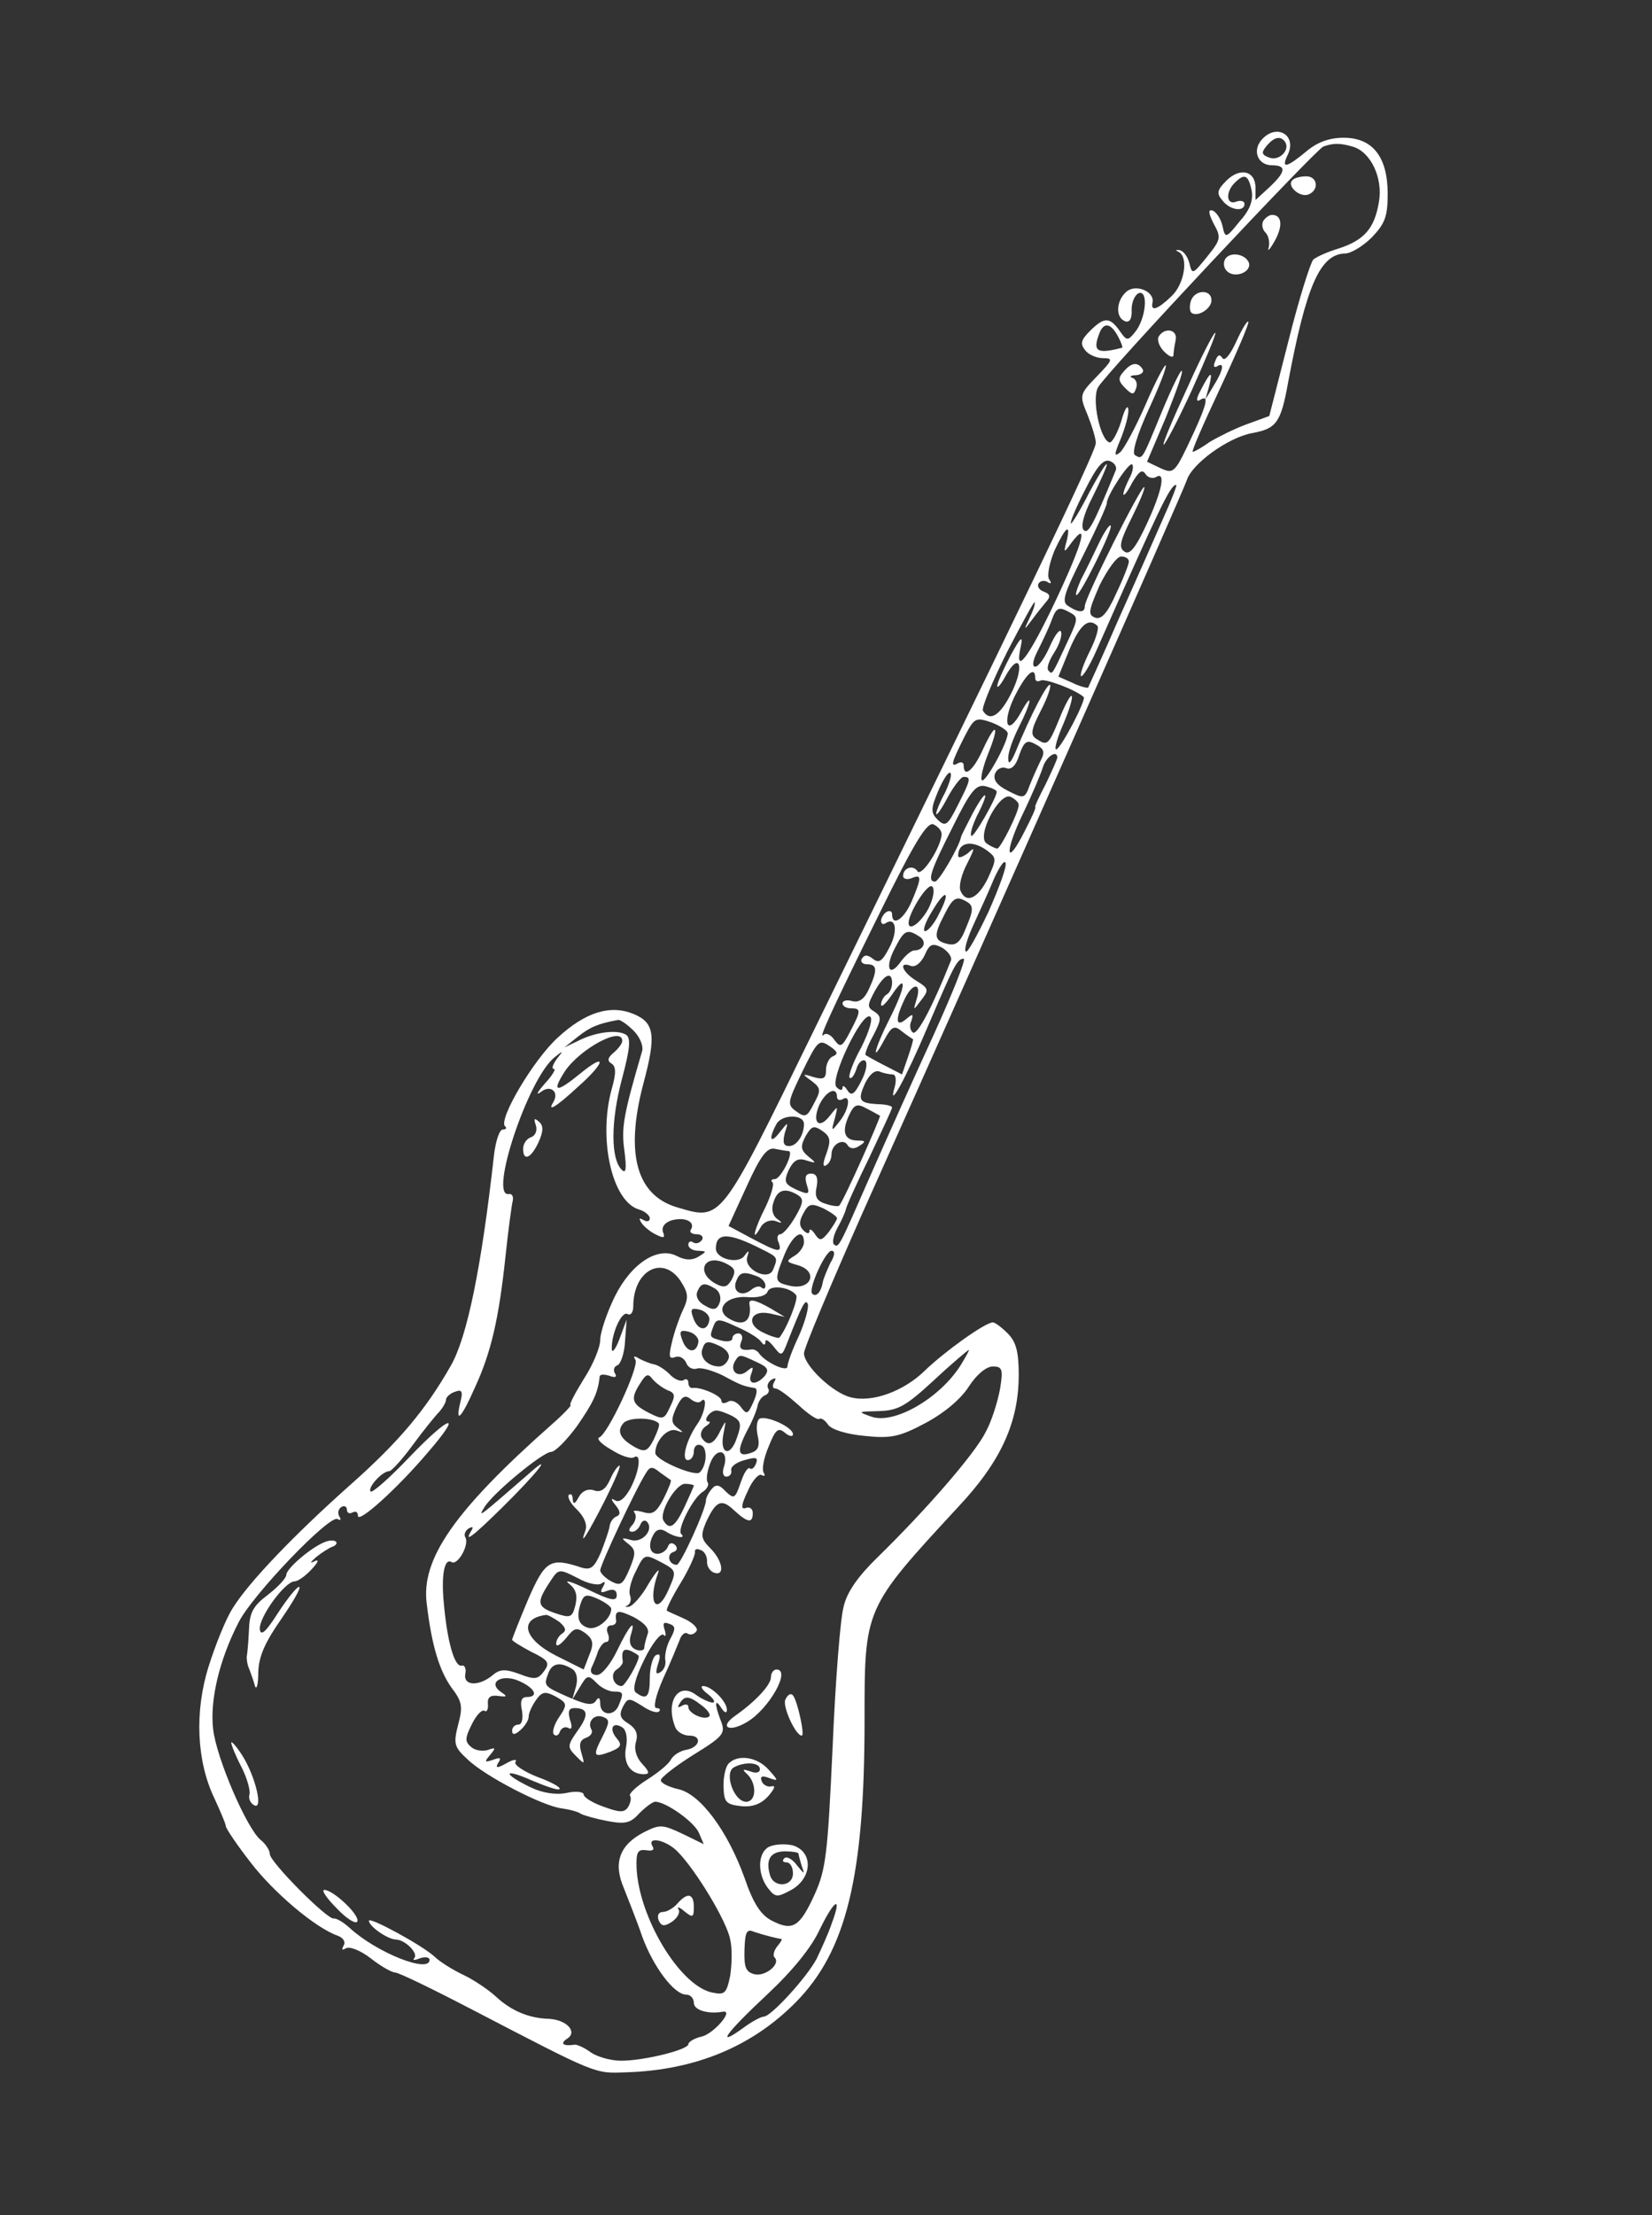 <?xml version="1.0" standalone="no"?>
<!DOCTYPE svg PUBLIC "-//W3C//DTD SVG 20010904//EN"
 "http://www.w3.org/TR/2001/REC-SVG-20010904/DTD/svg10.dtd">
<svg version="1.0" xmlns="http://www.w3.org/2000/svg"
 width="300pt" height="402pt" viewBox="0 0 300 402"
 preserveAspectRatio="xMidYMid meet">
<rect x="0" y="0" width="300" height="402" fill="#333333" stroke="none"/>
<g transform="translate(0,402) scale(0.1,-0.1)"
fill="#FFF" stroke="none">
<path d="M2290 3765 c-16 -20 -5 -45 20 -45 27 0 25 -12 -5 -40 l-25 -23 0 22
c0 31 -28 38 -53 13 -17 -17 -18 -23 -7 -36 14 -18 40 -21 40 -6 0 5 -7 7 -15
4 -18 -7 -20 17 -3 34 18 18 25 15 31 -14 3 -18 -3 -35 -22 -56 -25 -31 -26
-31 -31 -8 -3 13 -11 25 -18 28 -8 2 -8 -4 2 -24 14 -25 13 -29 -12 -60 -26
-32 -27 -33 -32 -12 -3 12 -11 23 -18 24 -7 1 -8 0 -2 -3 19 -9 11 -59 -13
-81 -25 -24 -38 -28 -34 -11 4 20 -30 34 -47 20 -19 -16 -21 -47 -3 -54 8 -3
13 4 12 21 0 14 6 27 13 30 18 6 13 -47 -7 -71 -13 -16 -15 -16 -28 3 -18 25
-28 25 -54 -1 -16 -16 -18 -23 -8 -35 6 -8 21 -14 32 -14 19 0 18 -3 -11 -33
-32 -33 -32 -34 -17 -70 8 -20 15 -43 15 -51 0 -16 -131 -288 -513 -1068 -171
-350 -166 -343 -248 -319 -73 22 -94 97 -61 223 24 89 21 112 -18 128 -42 17
-87 3 -137 -43 -44 -40 -108 -148 -96 -161 4 -3 2 -6 -4 -6 -6 0 -13 -21 -16
-47 -23 -206 -49 -330 -78 -381 -46 -81 -95 -139 -183 -217 -100 -89 -183
-175 -213 -223 -13 -20 -32 -68 -44 -106 -26 -82 -22 -172 10 -239 11 -24 21
-47 21 -51 0 -4 20 -34 45 -66 42 -55 118 -119 158 -133 11 -4 15 -12 11 -18
-4 -8 -3 -9 4 -5 7 4 27 -4 45 -18 19 -15 39 -26 45 -26 6 0 68 -30 139 -67
231 -120 222 -116 281 -114 125 4 228 47 307 127 92 93 125 229 125 511 0 205
-1 203 170 388 78 83 110 154 110 240 0 42 -5 60 -20 75 -11 11 -23 20 -27 20
-14 0 -89 -54 -124 -88 -38 -37 -95 -58 -134 -48 -33 8 -85 58 -85 80 0 9 48
123 106 254 255 569 582 1309 589 1330 9 30 75 78 119 86 44 8 52 19 65 91 33
176 58 234 104 235 10 0 32 13 48 29 24 25 29 38 29 79 0 67 -27 102 -80 102
-26 0 -48 -8 -68 -25 -35 -29 -46 -32 -34 -7 19 37 -21 60 -48 27z m44 -3 c9
-15 -12 -35 -29 -28 -14 5 -15 9 -5 21 14 17 26 19 34 7z m122 -8 c33 -9 56
-57 48 -101 -8 -48 -27 -69 -73 -84 -20 -6 -40 -15 -46 -20 -5 -5 -26 -71 -45
-147 l-35 -137 -41 -15 c-22 -8 -52 -23 -67 -32 -14 -10 -28 -18 -31 -18 -3 0
20 52 50 116 30 64 53 118 51 120 -2 3 -12 -14 -22 -36 -11 -24 -21 -36 -25
-30 -5 8 -9 6 -13 -5 -4 -9 -3 -13 3 -10 14 9 12 -6 -6 -35 l-15 -25 7 25 c7
29 2 26 -16 -9 -8 -15 -8 -21 -1 -17 17 11 13 -7 -12 -61 -34 -73 -35 -74 -61
-62 l-23 11 34 80 c18 45 32 83 29 85 -2 2 -18 -31 -36 -74 -37 -90 -35 -87
-49 -79 -6 4 4 37 25 83 19 41 33 77 31 80 -2 2 -19 -30 -37 -72 -18 -41 -39
-80 -46 -86 -11 -9 -11 -4 1 24 8 20 15 44 14 54 -1 10 -7 0 -13 -22 -7 -22
-17 -39 -21 -38 -17 4 -33 79 -21 100 14 26 394 430 409 437 17 6 29 7 53 0z
m-426 -344 c6 -11 9 -20 8 -21 -46 -12 -54 -7 -42 25 8 22 21 20 34 -4z m-4
-244 c-41 -100 -50 -116 -58 -108 -6 6 0 29 16 60 14 28 26 55 26 59 -1 4 -14
-18 -31 -49 -16 -32 -32 -58 -34 -58 -3 0 8 27 25 60 22 44 34 58 46 53 8 -3
13 -11 10 -17z m25 -14 c-6 -12 -11 -24 -11 -29 1 -4 8 5 16 21 12 20 18 25
24 16 4 -7 13 -9 19 -6 19 12 11 -26 -17 -86 -20 -43 -31 -56 -40 -49 -11 7
-8 19 13 61 14 28 25 54 23 56 -5 4 -108 -201 -108 -216 0 -12 -10 -13 -30 0
-13 8 -8 22 28 94 23 46 42 88 42 93 0 14 41 76 46 70 3 -3 1 -14 -5 -25z m63
-69 c-14 -32 -50 -114 -81 -183 -30 -69 -56 -126 -57 -128 -2 -1 -15 2 -29 9
l-25 11 20 49 c19 45 35 59 51 43 3 -4 -3 -24 -14 -46 -11 -22 -18 -42 -16
-45 3 -2 15 17 27 44 116 262 135 303 146 303 2 0 -8 -26 -22 -57z m-177 -45
c-6 -22 -5 -22 8 -4 33 44 22 2 -27 -102 -51 -108 -77 -141 -64 -84 4 20 -1
15 -19 -18 -13 -25 -24 -49 -24 -55 0 -5 7 3 15 18 25 45 35 20 12 -28 -21
-43 -40 -56 -53 -35 -3 5 17 53 44 107 28 54 50 94 50 90 1 -5 -4 -18 -10 -30
-10 -21 -10 -22 5 -2 8 11 20 26 26 33 8 9 7 14 -4 18 -9 3 -13 10 -10 15 3 5
10 6 16 3 7 -5 8 -2 3 5 -4 7 1 30 10 52 20 43 30 51 22 17z m113 -37 c0 -5
-10 -31 -23 -58 -16 -36 -27 -48 -38 -44 -14 5 -12 13 8 59 14 28 31 52 39 52
8 0 14 -4 14 -9z m-113 -149 c-27 -58 -26 -57 -33 -49 -4 4 1 18 10 32 10 15
15 32 13 38 -2 7 -11 -5 -20 -25 -9 -21 -21 -38 -27 -38 -6 0 -5 11 5 30 8 16
20 41 25 55 8 22 13 24 30 15 19 -10 19 -11 -3 -58z m-57 -63 c0 -5 4 -7 10
-4 7 4 62 -16 78 -30 5 -5 -42 -95 -50 -95 -4 0 2 21 13 46 11 26 18 49 15 51
-2 2 -12 -16 -22 -41 -20 -49 -22 -50 -42 -37 -11 7 -10 16 8 51 12 23 19 44
17 47 -5 4 -36 -56 -63 -122 -8 -19 -13 -24 -13 -12 -1 10 8 35 19 57 23 45
27 69 4 27 -25 -45 -35 -20 -12 28 21 42 38 58 38 34z m-50 -100 c0 -17 -41
-91 -47 -85 -3 3 2 24 11 47 22 54 15 61 -9 9 -17 -38 -35 -53 -35 -29 0 5 -4
7 -10 4 -15 -9 -12 1 10 45 19 37 21 39 50 29 16 -6 30 -15 30 -20z m60 -49
c-5 -10 -14 -30 -20 -45 -9 -25 -11 -25 -40 -10 -20 10 -27 20 -23 31 3 8 12
13 20 10 9 -4 18 4 24 24 9 25 14 28 30 19 15 -8 17 -14 9 -29z m30 5 c0 -3
-10 -25 -21 -48 -12 -23 -21 -42 -19 -42 2 0 -7 -20 -19 -43 -34 -68 -38 -41
-4 30 17 35 33 73 37 86 6 19 26 32 26 17z m-204 -64 c-9 -16 -16 -34 -16 -38
1 -4 10 9 21 30 11 20 24 37 29 37 14 0 13 -5 -11 -52 -18 -36 -22 -39 -36
-26 -13 13 -13 20 1 53 9 21 19 36 22 32 3 -3 -2 -19 -10 -36z m94 2 c0 -11
-42 -84 -46 -80 -3 3 2 19 10 36 24 46 18 52 -7 6 -11 -22 -22 -42 -22 -45 -4
-18 -40 -80 -47 -80 -15 0 -8 20 32 99 33 67 43 78 60 74 11 -3 20 -7 20 -10z
m40 -24 c0 -13 -33 -79 -39 -79 -3 0 -12 4 -19 9 -20 12 22 93 43 85 8 -4 15
-10 15 -15z m-140 -53 c-1 -24 -37 -79 -44 -67 -8 12 -26 6 -26 -9 0 -5 7 -7
15 -4 19 8 19 2 1 -41 -14 -33 -36 -48 -36 -24 0 5 -4 7 -10 4 -5 -3 -10 -11
-10 -16 0 -6 4 -8 9 -4 18 11 22 -15 6 -45 -13 -25 -19 -29 -30 -20 -9 7 -15
8 -20 0 -3 -5 1 -10 9 -10 19 0 20 -10 4 -45 -8 -18 -18 -25 -30 -22 -10 3
-18 1 -18 -4 0 -5 7 -9 15 -9 19 0 19 -4 -1 -42 -15 -29 -18 -30 -29 -15 -6 9
-15 13 -19 9 -11 -11 10 36 101 220 63 128 86 166 98 162 8 -4 15 -11 15 -18z
m83 -30 c17 -13 17 -15 1 -50 -18 -37 -40 -47 -50 -22 -3 8 2 29 12 48 15 30
15 32 1 19 -10 -7 -17 -9 -17 -4 0 25 26 29 53 9z m2 -111 c-20 -42 -38 -75
-41 -72 -4 3 3 25 14 49 11 24 28 61 37 83 10 22 19 35 21 29 3 -6 -12 -46
-31 -89z m-109 6 c-14 -26 -36 -42 -36 -26 0 18 35 74 43 66 5 -5 2 -22 -7
-40z m19 -10 c-8 -17 -20 -31 -25 -31 -5 0 0 16 12 35 25 43 36 40 13 -4z m53
21 c10 -7 9 -16 -3 -44 -11 -29 -19 -35 -35 -31 -24 6 -25 15 -5 53 16 32 22
35 43 22z m-88 -62 c14 -9 7 -25 -10 -25 -5 0 -16 -9 -24 -20 -21 -30 -30 -12
-11 24 17 33 22 36 45 21z m57 -43 c-33 -83 -61 -136 -69 -131 -5 3 -7 13 -3
21 4 13 3 14 -10 3 -18 -15 -20 -1 -3 35 14 31 32 33 23 3 -7 -23 -7 -23 8 -3
14 18 14 21 -9 35 -26 16 -33 36 -10 27 8 -3 18 5 25 19 9 21 14 23 32 14 11
-7 18 -17 16 -23z m-31 -134 c-35 -76 -87 -192 -116 -258 -57 -130 -57 -131
-66 -123 -3 4 0 17 7 30 7 12 14 28 15 33 1 6 20 48 43 95 22 47 41 87 41 90
0 3 -12 6 -26 6 -34 2 -37 7 -23 38 8 16 18 25 27 21 7 -3 18 -5 23 -5 6 0 7
-10 4 -22 -14 -47 20 15 59 107 48 112 54 125 66 125 5 0 -20 -62 -54 -137z
m-76 93 c0 -8 -4 -18 -10 -21 -5 -3 -10 -12 -10 -18 0 -7 9 2 20 18 28 42 25
14 -5 -45 -27 -53 -34 -84 -9 -37 13 24 18 27 32 15 9 -7 18 -13 20 -14 1 0
-3 -15 -9 -32 l-11 -32 -31 16 c-18 9 -33 18 -35 19 -2 2 4 18 14 36 15 29 15
34 2 43 -14 8 -13 12 1 38 17 30 31 36 31 14z m-56 -117 c-15 -27 -24 -52 -21
-55 3 -3 8 4 12 15 3 12 11 19 16 16 5 -4 2 -20 -7 -37 -12 -24 -18 -28 -25
-17 -5 8 -9 10 -9 5 0 -6 -5 -5 -11 1 -13 13 46 137 61 128 6 -3 -2 -28 -16
-56z m-413 30 c11 -11 18 -28 15 -37 -34 -116 -38 -139 -32 -181 4 -32 3 -42
-5 -34 -20 20 -20 87 0 163 15 56 17 76 8 82 -16 10 -56 5 -87 -11 l-25 -12
25 20 c22 17 35 23 73 30 4 0 16 -8 28 -20z m-21 -18 c0 -5 -7 -14 -15 -21
-11 -9 -13 -15 -5 -20 9 -5 9 -18 1 -46 -25 -90 0 -204 49 -219 11 -3 20 -11
20 -16 0 -6 -5 -7 -12 -3 -7 4 -8 3 -4 -4 4 -7 16 -17 26 -22 16 -8 18 -7 14
4 -3 9 3 17 15 21 24 7 44 -2 36 -16 -4 -5 1 -9 10 -9 9 0 13 -5 10 -10 -4 -6
-11 -8 -16 -5 -5 4 -9 1 -9 -4 0 -6 8 -11 18 -11 16 -1 16 -1 0 -11 -12 -7
-24 -6 -38 1 -35 19 -84 -13 -114 -74 -14 -29 -26 -64 -26 -78 0 -13 -13 -45
-30 -71 -16 -26 -27 -47 -24 -47 3 0 -13 -17 -36 -37 -175 -155 -236 -243
-225 -324 9 -76 23 -121 45 -152 19 -25 21 -34 12 -67 -9 -35 -7 -41 17 -63
32 -31 137 -85 171 -89 14 -2 30 -6 35 -10 6 -3 27 -9 48 -13 32 -6 42 -4 58
14 11 11 24 21 29 21 19 0 70 -36 79 -56 l9 -21 -39 19 c-36 17 -41 17 -69 3
-45 -23 -57 -56 -37 -102 8 -21 24 -60 33 -87 20 -55 58 -106 80 -106 8 0 14
-7 14 -15 0 -13 25 -21 53 -16 20 3 -16 -39 -38 -45 -14 -3 -25 -10 -25 -14 0
-10 -80 -30 -122 -30 -19 0 -43 7 -55 15 -12 9 -26 15 -30 14 -20 -3 -27 2
-13 11 19 12 0 34 -33 36 -37 1 -69 15 -96 40 -14 13 -41 31 -60 40 -19 9 -43
24 -52 33 -23 21 -119 73 -119 65 0 -10 33 -33 48 -34 18 0 43 -26 34 -34 -3
-4 1 -4 11 0 9 3 17 2 17 -3 0 -25 -96 13 -145 58 -11 10 -24 18 -29 17 -13
-1 -116 103 -116 117 0 7 -8 19 -17 26 -25 21 -80 148 -86 201 -6 52 11 125
46 193 24 49 166 197 180 188 6 -3 7 -1 3 5 -3 6 -2 13 4 17 5 3 10 1 10 -5 0
-6 5 -8 10 -5 6 3 10 1 10 -6 0 -15 72 50 127 115 65 75 41 69 -33 -8 -36 -38
-68 -66 -71 -63 -6 7 21 37 34 37 4 0 24 22 43 48 19 26 41 53 48 60 6 7 12
17 12 22 0 4 7 11 16 14 13 5 15 1 10 -19 -10 -41 2 -29 27 28 29 63 43 124
55 237 5 47 11 92 13 100 2 8 -1 14 -7 13 -37 -7 35 210 83 248 16 13 17 13 4
-3 -7 -10 -10 -18 -5 -18 4 0 -3 -12 -17 -27 -13 -15 -17 -22 -7 -15 17 14 34
1 23 -18 -12 -19 4 -10 44 27 51 45 54 65 4 24 -43 -35 -52 -34 -27 5 28 41
104 82 104 55z m380 -12 c11 -8 12 -12 3 -16 -7 -2 -13 -14 -13 -25 0 -15 -4
-18 -22 -13 -22 7 -22 6 -4 -7 17 -13 17 -17 4 -41 -12 -24 -16 -26 -32 -14
-17 12 -16 16 10 70 30 61 31 62 54 46z m10 -90 c0 -5 5 -7 10 -4 16 10 12
-19 -6 -41 -14 -18 -15 -18 -8 6 6 24 6 24 -9 5 -20 -26 -33 -12 -19 20 12 25
32 34 32 14z m78 -34 c2 -2 -66 -155 -74 -163 -1 -2 -12 -1 -24 3 -17 5 -21
13 -17 31 3 16 0 24 -10 24 -10 0 -12 -6 -8 -20 6 -18 4 -19 -19 -9 -21 10
-23 14 -14 35 9 18 17 23 32 18 19 -6 19 -5 4 7 -14 12 -15 18 -5 37 11 19 15
20 31 9 14 -10 15 -17 7 -40 -7 -18 -7 -26 -1 -22 6 3 10 12 10 20 0 18 21 30
29 17 4 -7 12 -8 21 -2 13 8 12 10 -2 10 -24 0 -30 15 -17 44 10 22 15 24 33
14 12 -6 22 -12 24 -13z m-138 -15 c0 -20 -13 -40 -27 -40 -10 0 -12 6 -8 23
7 22 7 22 -9 2 -17 -22 -21 -13 -6 15 10 18 50 18 50 0z m-28 -49 c11 -1 -14
-51 -25 -51 -6 0 -8 -3 -4 -6 3 -4 -3 -24 -13 -45 -20 -39 -27 -68 -9 -37 5
10 17 15 27 12 13 -5 14 -4 3 4 -8 6 -11 18 -6 31 7 22 21 26 44 12 11 -7 10
-14 -5 -40 -10 -17 -22 -31 -27 -31 -5 0 -7 -7 -3 -15 7 -20 -1 -18 -50 8
l-41 22 33 72 c25 55 37 71 51 68 10 -2 21 -4 25 -4z m88 -122 c0 -3 -7 -14
-15 -25 -13 -16 -16 -17 -25 -4 -5 8 -10 11 -10 6 0 -6 -5 -5 -11 1 -8 8 -8
17 0 31 9 17 14 19 36 9 14 -7 25 -15 25 -18z m-137 -56 c30 -15 30 -15 21
-37 -8 -22 -54 0 -47 23 4 12 3 13 -5 2 -11 -16 -52 -6 -52 13 0 30 24 29 83
-1z m77 12 c0 -7 -8 -19 -17 -24 -16 -10 -16 -11 5 -17 40 -11 25 -48 -16 -37
-26 6 -26 10 -7 57 15 36 35 48 35 21z m48 -37 c-6 -13 -13 -29 -14 -36 -3
-17 -12 -27 -19 -20 -8 8 24 78 35 78 7 0 6 -9 -2 -22z m-179 -30 c-8 -14 -14
-16 -29 -8 -37 20 -22 55 16 38 19 -9 21 -14 13 -30z m-93 -3 c14 -22 15 -30
4 -53 -7 -15 -16 -41 -20 -59 -6 -25 -5 -30 6 -26 8 3 16 -2 20 -10 3 -9 12
-13 19 -11 7 3 28 -3 47 -12 33 -18 39 -20 58 -23 6 -1 5 -10 -2 -26 -10 -22
-12 -23 -23 -8 -7 9 -17 13 -23 9 -7 -4 -12 -3 -12 2 0 9 -37 25 -52 23 -5 -1
-8 4 -8 10 0 5 -4 8 -9 4 -5 -3 -17 2 -25 11 -9 9 -22 17 -29 18 -6 1 -18 6
-26 10 -9 6 -12 5 -7 -2 7 -12 -50 -135 -66 -141 -5 -2 4 -12 22 -22 17 -11
35 -17 41 -14 14 9 11 -23 -6 -56 -10 -18 -20 -27 -28 -22 -8 5 -8 2 1 -9 9
-11 9 -17 2 -20 -6 -2 -12 -10 -13 -18 -1 -8 -9 -30 -16 -48 -12 -27 -18 -32
-35 -27 -57 19 -66 13 -97 -58 -16 -38 -29 -71 -29 -73 0 -2 16 -12 35 -22 31
-15 34 -20 23 -35 -11 -15 -17 -16 -45 -5 -25 9 -35 9 -48 -2 -25 -21 -54 -20
-50 2 2 9 -1 17 -7 15 -13 -2 -26 45 -32 113 -5 51 1 83 14 75 11 -7 33 32 25
45 -3 5 0 12 6 16 8 4 9 3 5 -4 -14 -23 1 -12 55 41 66 65 96 104 49 62 -91
-79 -93 -81 -80 -60 16 26 106 100 121 100 7 0 28 21 47 47 29 42 38 60 41 90
1 4 8 4 18 1 10 -4 14 -2 10 4 -4 6 -2 13 4 15 6 2 13 22 14 43 l3 40 -13 -35
c-7 -19 -14 -27 -14 -18 -1 27 18 70 29 63 5 -3 10 3 10 14 0 66 54 94 86 46z
m138 9 c9 -3 16 -11 16 -17 0 -6 -3 -7 -7 -4 -3 4 -12 2 -19 -4 -17 -14 -35
-3 -27 16 6 16 13 18 37 9z m-75 -23 c8 -5 11 -16 8 -25 -5 -13 -11 -15 -26
-6 -12 6 -18 16 -15 25 7 17 13 18 33 6z m147 -12 c4 -7 -18 -62 -31 -77 -1
-1 -14 2 -28 9 -34 15 -25 43 12 35 l26 -6 -25 15 c-28 16 -41 19 -39 8 5 -32
-12 -42 -39 -25 -24 16 -3 40 33 38 21 -2 36 2 39 10 5 13 42 8 52 -7z m5 -73
c-12 -25 -21 -50 -21 -56 0 -11 -39 7 -51 23 -3 5 -9 8 -13 8 -20 -3 -25 1
-20 14 4 8 1 15 -5 15 -6 0 -11 -4 -11 -9 0 -5 -9 -7 -20 -4 -22 6 -22 6 -14
27 5 13 10 13 42 -2 21 -9 40 -21 44 -27 5 -7 8 -7 8 0 0 6 7 1 15 -9 14 -18
15 -18 25 8 27 69 33 80 37 69 2 -6 -5 -32 -16 -57z m-163 27 c-4 -20 -21 -18
-29 5 -6 16 -4 19 12 15 11 -3 19 -12 17 -20z m-20 -40 c-4 -20 -21 -18 -29 5
-6 16 -4 19 12 15 11 -3 19 -12 17 -20z m55 -29 c-3 -8 -10 -14 -17 -14 -21 0
-37 17 -30 33 4 13 10 14 29 5 14 -6 21 -16 18 -24z m422 -11 c-38 -61 -122
-109 -163 -94 -25 9 -25 9 14 10 35 1 49 9 100 56 32 30 61 54 63 55 2 0 -5
-12 -14 -27z m-371 5 c20 -9 23 -14 15 -25 -16 -18 -32 -16 -25 3 5 14 4 15
-8 5 -16 -13 -32 1 -21 19 8 13 9 12 39 -2z m442 -49 c-4 -22 -15 -58 -26 -78
-20 -40 -109 -142 -196 -227 -35 -34 -56 -63 -62 -90 -6 -21 -15 -136 -20
-255 -9 -194 -12 -222 -33 -268 -27 -59 -40 -66 -77 -47 -20 10 -34 31 -50 78
-31 86 -81 153 -121 161 -17 4 -31 11 -31 16 0 5 27 26 59 46 55 34 59 39 50
62 -12 31 -11 42 1 23 6 -9 10 -10 10 -3 0 15 -28 43 -43 43 -6 0 -2 -7 9 -15
10 -8 14 -15 8 -15 -5 0 -19 6 -30 14 -32 24 -56 -12 -38 -58 3 -9 15 -16 26
-16 24 0 19 -22 -7 -26 -10 -2 -22 -9 -27 -18 -4 -8 -24 -24 -43 -36 -19 -12
-33 -25 -31 -29 3 -4 1 -13 -3 -20 -7 -11 -15 -11 -45 0 -20 7 -36 17 -36 22
0 5 -14 7 -31 3 -20 -4 -44 0 -65 10 -52 25 -51 36 1 13 26 -11 49 -19 51 -16
3 3 -15 13 -40 22 -25 10 -43 22 -40 27 4 6 -4 5 -16 -2 -18 -10 -21 -9 -15 1
6 9 3 10 -10 5 -15 -5 -16 -4 -5 9 11 13 10 14 -4 9 -9 -3 -23 -1 -30 5 -12
10 -12 16 1 42 8 16 18 27 23 24 4 -3 7 3 6 13 -1 12 5 16 19 14 16 -2 17 -1
5 7 -26 18 2 34 33 20 29 -13 36 -29 13 -29 -9 0 -12 -8 -8 -25 2 -15 0 -25
-7 -25 -6 0 -11 -5 -11 -11 0 -8 5 -8 15 1 8 7 15 18 15 24 0 7 6 20 13 30 11
16 17 17 36 7 21 -12 22 -14 6 -38 -9 -13 -13 -28 -9 -31 4 -4 9 -1 11 6 3 6
9 9 15 6 6 -4 8 1 3 15 -4 15 -2 21 8 21 25 0 27 -12 6 -41 -19 -27 -19 -30
-3 -46 16 -16 16 -16 10 5 -5 16 -3 24 8 28 9 3 13 10 10 15 -8 14 5 29 21 23
13 -5 12 -10 -1 -36 -18 -35 -17 -39 15 -27 19 8 21 12 11 24 -15 18 -7 31 10
20 7 -4 10 -19 7 -35 -6 -29 7 -50 32 -50 11 0 11 4 -3 19 -11 12 -15 27 -11
40 4 14 0 24 -14 33 -15 9 -17 16 -10 30 9 17 11 17 35 2 13 -9 27 -14 31 -10
3 3 1 6 -5 6 -6 0 -2 21 12 53 13 28 26 60 30 70 3 10 10 16 15 12 5 -3 12 -1
16 5 3 5 -7 15 -22 22 -15 7 -30 13 -32 15 -2 1 9 24 25 50 16 26 27 52 26 56
-1 5 3 7 10 4 7 -2 12 -11 12 -20 -1 -9 5 -18 12 -21 21 -8 17 21 -6 44 -17
17 -18 23 -8 47 18 39 28 44 51 22 25 -23 34 -24 34 -5 0 8 -6 12 -13 9 -9 -3
-8 6 4 31 8 19 20 32 25 29 6 -3 7 -1 4 4 -4 6 0 27 9 48 12 30 17 35 29 25 8
-7 15 -8 15 -3 0 13 -49 35 -61 28 -5 -4 -6 -17 -3 -31 4 -17 1 -26 -10 -30
-26 -10 -29 1 -10 38 10 18 19 40 20 48 2 8 8 16 14 18 5 2 8 8 5 12 -3 5 0
12 6 16 8 4 9 3 5 -4 -4 -7 -3 -12 2 -12 6 0 24 -14 42 -30 18 -17 35 -28 38
-25 3 2 10 -2 16 -11 7 -9 34 -17 66 -20 47 -5 63 -2 110 23 34 18 64 43 79
66 14 22 32 37 44 37 17 0 19 -5 13 -41z m-604 -2 c14 -5 15 -10 5 -30 -11
-24 -13 -24 -39 -11 -31 16 -34 25 -15 54 10 16 14 18 22 7 6 -7 18 -16 27
-20z m61 -20 c13 12 7 -23 -7 -42 -20 -29 -29 -65 -17 -65 6 0 11 7 11 16 0 9
6 14 13 11 12 -4 11 -36 -2 -49 -8 -9 -81 22 -81 35 0 22 22 46 38 41 14 -5
14 -4 3 4 -12 9 -13 15 -3 37 10 21 16 24 26 16 7 -6 16 -8 19 -4z m57 -27
c16 -9 17 -15 8 -40 -12 -36 -32 -29 -24 9 5 25 5 25 -6 4 -12 -25 -23 -29
-34 -12 -3 6 0 15 7 20 8 5 10 9 6 9 -12 0 2 20 14 20 6 0 19 -5 29 -10z
m-134 -13 c3 -2 -2 -15 -9 -30 -11 -21 -16 -23 -33 -14 -27 15 -35 29 -22 44
9 11 53 11 64 0z m119 -78 c-4 -11 -2 -19 4 -19 6 0 10 5 9 11 -2 7 9 15 24
19 21 6 25 5 21 -6 -3 -8 -8 -12 -11 -9 -4 3 -11 -8 -17 -26 -10 -29 -12 -30
-27 -16 -12 13 -18 14 -26 4 -6 -7 -10 -16 -10 -20 0 -16 -46 -117 -53 -117
-14 0 -19 18 -7 23 8 2 9 8 4 13 -5 5 -11 4 -13 -3 -3 -7 -11 -13 -19 -13 -15
0 -18 18 -6 37 5 8 13 9 22 3 17 -11 37 -13 27 -4 -8 8 22 67 40 77 7 5 11 12
8 17 -3 4 -1 20 5 35 11 29 34 24 25 -6z m-97 -25 c2 -1 -4 -16 -13 -34 -13
-25 -20 -30 -38 -24 -12 3 -19 3 -15 -1 4 -5 3 -14 -3 -22 -8 -8 -8 -13 -1
-13 6 0 12 6 15 13 2 6 7 9 11 6 15 -14 -7 -40 -28 -34 -18 5 -19 4 -5 -7 14
-11 14 -17 2 -46 -12 -28 -16 -31 -33 -22 -11 6 -20 15 -20 20 0 10 66 151 84
178 6 10 11 11 24 0 10 -7 18 -13 20 -14z m42 -10 c0 -2 -8 -19 -17 -39 -17
-36 -27 -43 -38 -25 -9 14 22 67 39 67 9 0 16 -2 16 -3z m-45 -187 c-22 -52
-40 -27 -20 28 4 11 -4 2 -17 -19 -12 -22 -29 -41 -36 -42 -7 -1 -8 0 -3 2 6
3 8 11 5 19 -3 7 2 27 11 44 15 31 16 31 45 16 28 -15 29 -16 15 -48z m-164
18 c16 -9 35 -13 41 -9 7 5 8 3 3 -6 -6 -10 -4 -12 8 -7 11 4 17 1 17 -8 0
-12 -11 -10 -52 10 -29 14 -45 19 -35 11 13 -10 16 -21 12 -39 -6 -23 -9 -24
-36 -15 -33 11 -35 19 -13 53 19 29 17 29 55 10z m59 -55 c0 -18 -27 -40 -43
-34 -18 6 -21 21 -11 48 5 12 10 13 30 4 13 -6 24 -14 24 -18z m66 -46 c-3 -9
-6 -20 -6 -25 0 -4 -7 -6 -15 -3 -10 4 -13 13 -10 25 11 34 -2 20 -24 -26 -12
-25 -28 -45 -37 -45 -9 0 -13 5 -10 13 3 6 9 20 12 30 4 9 10 17 15 17 5 0 6
7 3 15 -4 8 -1 15 5 15 6 0 10 3 10 8 -3 20 3 21 32 7 20 -11 29 -21 25 -31z
m-161 23 c12 -10 14 -16 7 -21 -7 -4 -12 -13 -12 -19 0 -7 8 -2 18 10 15 19
19 20 35 9 14 -11 16 -19 7 -40 l-10 -26 -50 25 c-59 30 -69 67 -19 74 3 1 13
-5 24 -12z m203 -30 c-7 -12 -11 -29 -10 -39 2 -9 -2 -19 -9 -23 -8 -5 -9 -1
-4 15 5 15 4 20 -4 16 -6 -4 -11 -23 -11 -42 0 -34 -6 -40 -25 -26 -7 4 -2 26
15 60 14 29 30 49 35 45 4 -5 5 0 2 9 -4 12 -2 15 8 11 12 -4 12 -9 3 -26z
m-58 -33 c0 -11 -25 -54 -31 -54 -15 0 -22 22 -9 30 6 4 11 10 11 14 -3 20 1
25 14 20 8 -4 15 -8 15 -10z m-121 -23 c8 -5 11 -17 7 -32 l-7 -24 14 23 c13
22 15 23 30 8 8 -9 23 -16 31 -16 18 0 19 -2 10 -24 -8 -22 -34 -20 -34 2 0
11 -3 13 -8 5 -6 -9 -18 -7 -50 7 -45 20 -45 20 -36 44 7 18 22 20 43 7z m235
-66 c11 -8 17 -17 14 -20 -8 -8 -38 5 -38 17 0 5 -5 6 -12 2 -7 -4 -8 -3 -4 4
9 15 17 15 40 -3z m-44 -265 c33 -33 90 -127 96 -160 4 -16 3 -46 0 -66 -7
-33 -10 -35 -34 -30 -59 14 -132 137 -136 226 -1 29 2 34 18 32 11 -2 15 1 11
7 -11 19 24 12 45 -9z m280 -132 c-6 -18 -19 -46 -27 -63 -18 -34 -83 -105
-96 -105 -5 0 -22 -9 -38 -21 -50 -36 -32 -10 44 61 47 44 81 86 96 119 27 55
41 62 21 9z m-110 -23 c8 -2 17 -4 19 -4 2 -1 -2 -7 -8 -14 -6 -8 -8 -17 -4
-20 11 -12 -18 -35 -37 -30 -16 4 -19 13 -18 45 1 31 4 38 17 32 9 -3 23 -7
31 -9z"/>
<path d="M2347 3693 c-11 -10 13 -32 29 -26 20 8 17 33 -4 33 -10 0 -22 -3
-25 -7z"/>
<path d="M2294 3619 c-3 -6 -2 -15 4 -21 6 -6 8 -18 6 -27 -3 -9 2 -4 11 12
15 27 13 47 -5 47 -5 0 -12 -5 -16 -11z"/>
<path d="M2225 3550 c-4 -7 -3 -16 3 -22 14 -14 45 -2 40 15 -6 16 -34 21 -43
7z"/>
<path d="M2163 3475 c-3 -9 -3 -18 0 -22 10 -10 37 6 37 22 0 20 -29 20 -37 0z"/>
<path d="M2104 3409 c-3 -6 1 -18 10 -27 9 -9 16 -12 17 -7 0 6 2 18 4 28 4
19 -20 24 -31 6z"/>
<path d="M2157 3318 c-26 -56 -46 -103 -44 -105 2 -2 25 42 51 98 25 56 45
103 43 105 -2 2 -25 -42 -50 -98z"/>
<path d="M2040 3345 c-10 -11 -9 -17 3 -29 13 -13 16 -13 20 -1 3 7 1 16 -6
19 -7 2 -4 5 6 5 10 1 15 6 12 11 -9 14 -21 12 -35 -5z"/>
<path d="M1995 3033 c-10 -21 -24 -50 -32 -65 -7 -16 -11 -28 -8 -28 7 0 67
121 62 126 -2 3 -12 -12 -22 -33z"/>
<path d="M973 1978 c3 -9 0 -19 -9 -22 -8 -3 -14 -12 -14 -21 0 -23 14 -18 28
12 9 20 9 30 1 37 -9 8 -10 6 -6 -6z"/>
<path d="M589 1221 c-25 -10 -69 -48 -69 -59 0 -6 -15 -22 -33 -36 -28 -21
-34 -33 -35 -66 -1 -22 -3 -43 -4 -47 0 -5 1 -15 5 -23 3 -8 8 -22 10 -30 3
-8 6 3 6 25 1 29 12 54 42 97 22 32 37 58 32 58 -4 0 -21 -21 -38 -47 -21 -33
-31 -43 -33 -31 -4 20 45 88 63 88 6 0 20 10 31 22 13 14 14 19 4 14 -8 -4 -6
-1 4 8 10 8 24 17 30 19 6 2 9 7 6 9 -3 3 -12 3 -21 -1z"/>
<path d="M420 857 c0 -4 8 -24 19 -45 10 -20 16 -42 14 -49 -2 -6 1 -15 8 -19
18 -11 3 52 -21 90 -11 17 -20 27 -20 23z"/>
<path d="M612 556 c18 -19 35 -29 37 -23 4 12 -44 57 -60 57 -6 0 4 -15 23
-34z"/>
<path d="M1108 1335 c-8 -18 -17 -24 -29 -20 -11 4 -22 -1 -28 -12 -7 -13 -10
-14 -11 -4 0 8 -3 11 -7 8 -3 -4 3 -16 15 -27 13 -13 19 -27 15 -38 -12 -32 4
-7 36 56 17 34 29 62 26 62 -3 0 -11 -11 -17 -25z"/>
<path d="M1400 976 c0 -14 -28 -44 -65 -70 -30 -21 -11 -31 22 -11 40 24 80
95 53 95 -5 0 -10 -6 -10 -14z"/>
<path d="M1426 935 c-5 -13 19 -65 30 -65 6 0 -8 64 -16 73 -4 5 -10 1 -14 -8z"/>
<path d="M1322 818 c-5 -7 -9 -26 -8 -43 1 -26 5 -30 32 -33 21 -2 36 4 49 18
12 14 14 20 6 18 -7 -2 -16 3 -18 10 -3 8 1 10 14 5 17 -6 17 -5 -1 15 -21 24
-58 29 -74 10z m58 -9 c0 -6 -7 -8 -17 -4 -15 5 -16 4 -5 -6 17 -18 15 -49 -3
-49 -22 0 -40 51 -23 62 19 11 48 10 48 -3z"/>
<path d="M1396 668 c-20 -11 -21 -48 -2 -74 14 -18 17 -18 43 -4 39 22 40 70
2 81 -14 3 -33 2 -43 -3z m54 -12 c0 -2 3 -13 6 -23 6 -16 5 -15 -9 2 -8 11
-19 17 -23 12 -4 -4 -2 -7 4 -7 7 0 12 -9 12 -20 0 -25 -36 -27 -42 -2 -8 28
2 42 28 42 13 0 24 -2 24 -4z"/>
<path d="M1230 565 c-7 -8 -19 -15 -26 -15 -8 0 -11 -6 -8 -15 5 -11 10 -12
24 -3 10 7 16 17 12 23 -3 5 2 4 11 -4 15 -12 17 -11 17 8 0 25 -12 27 -30 6z"/>
</g>
</svg>
